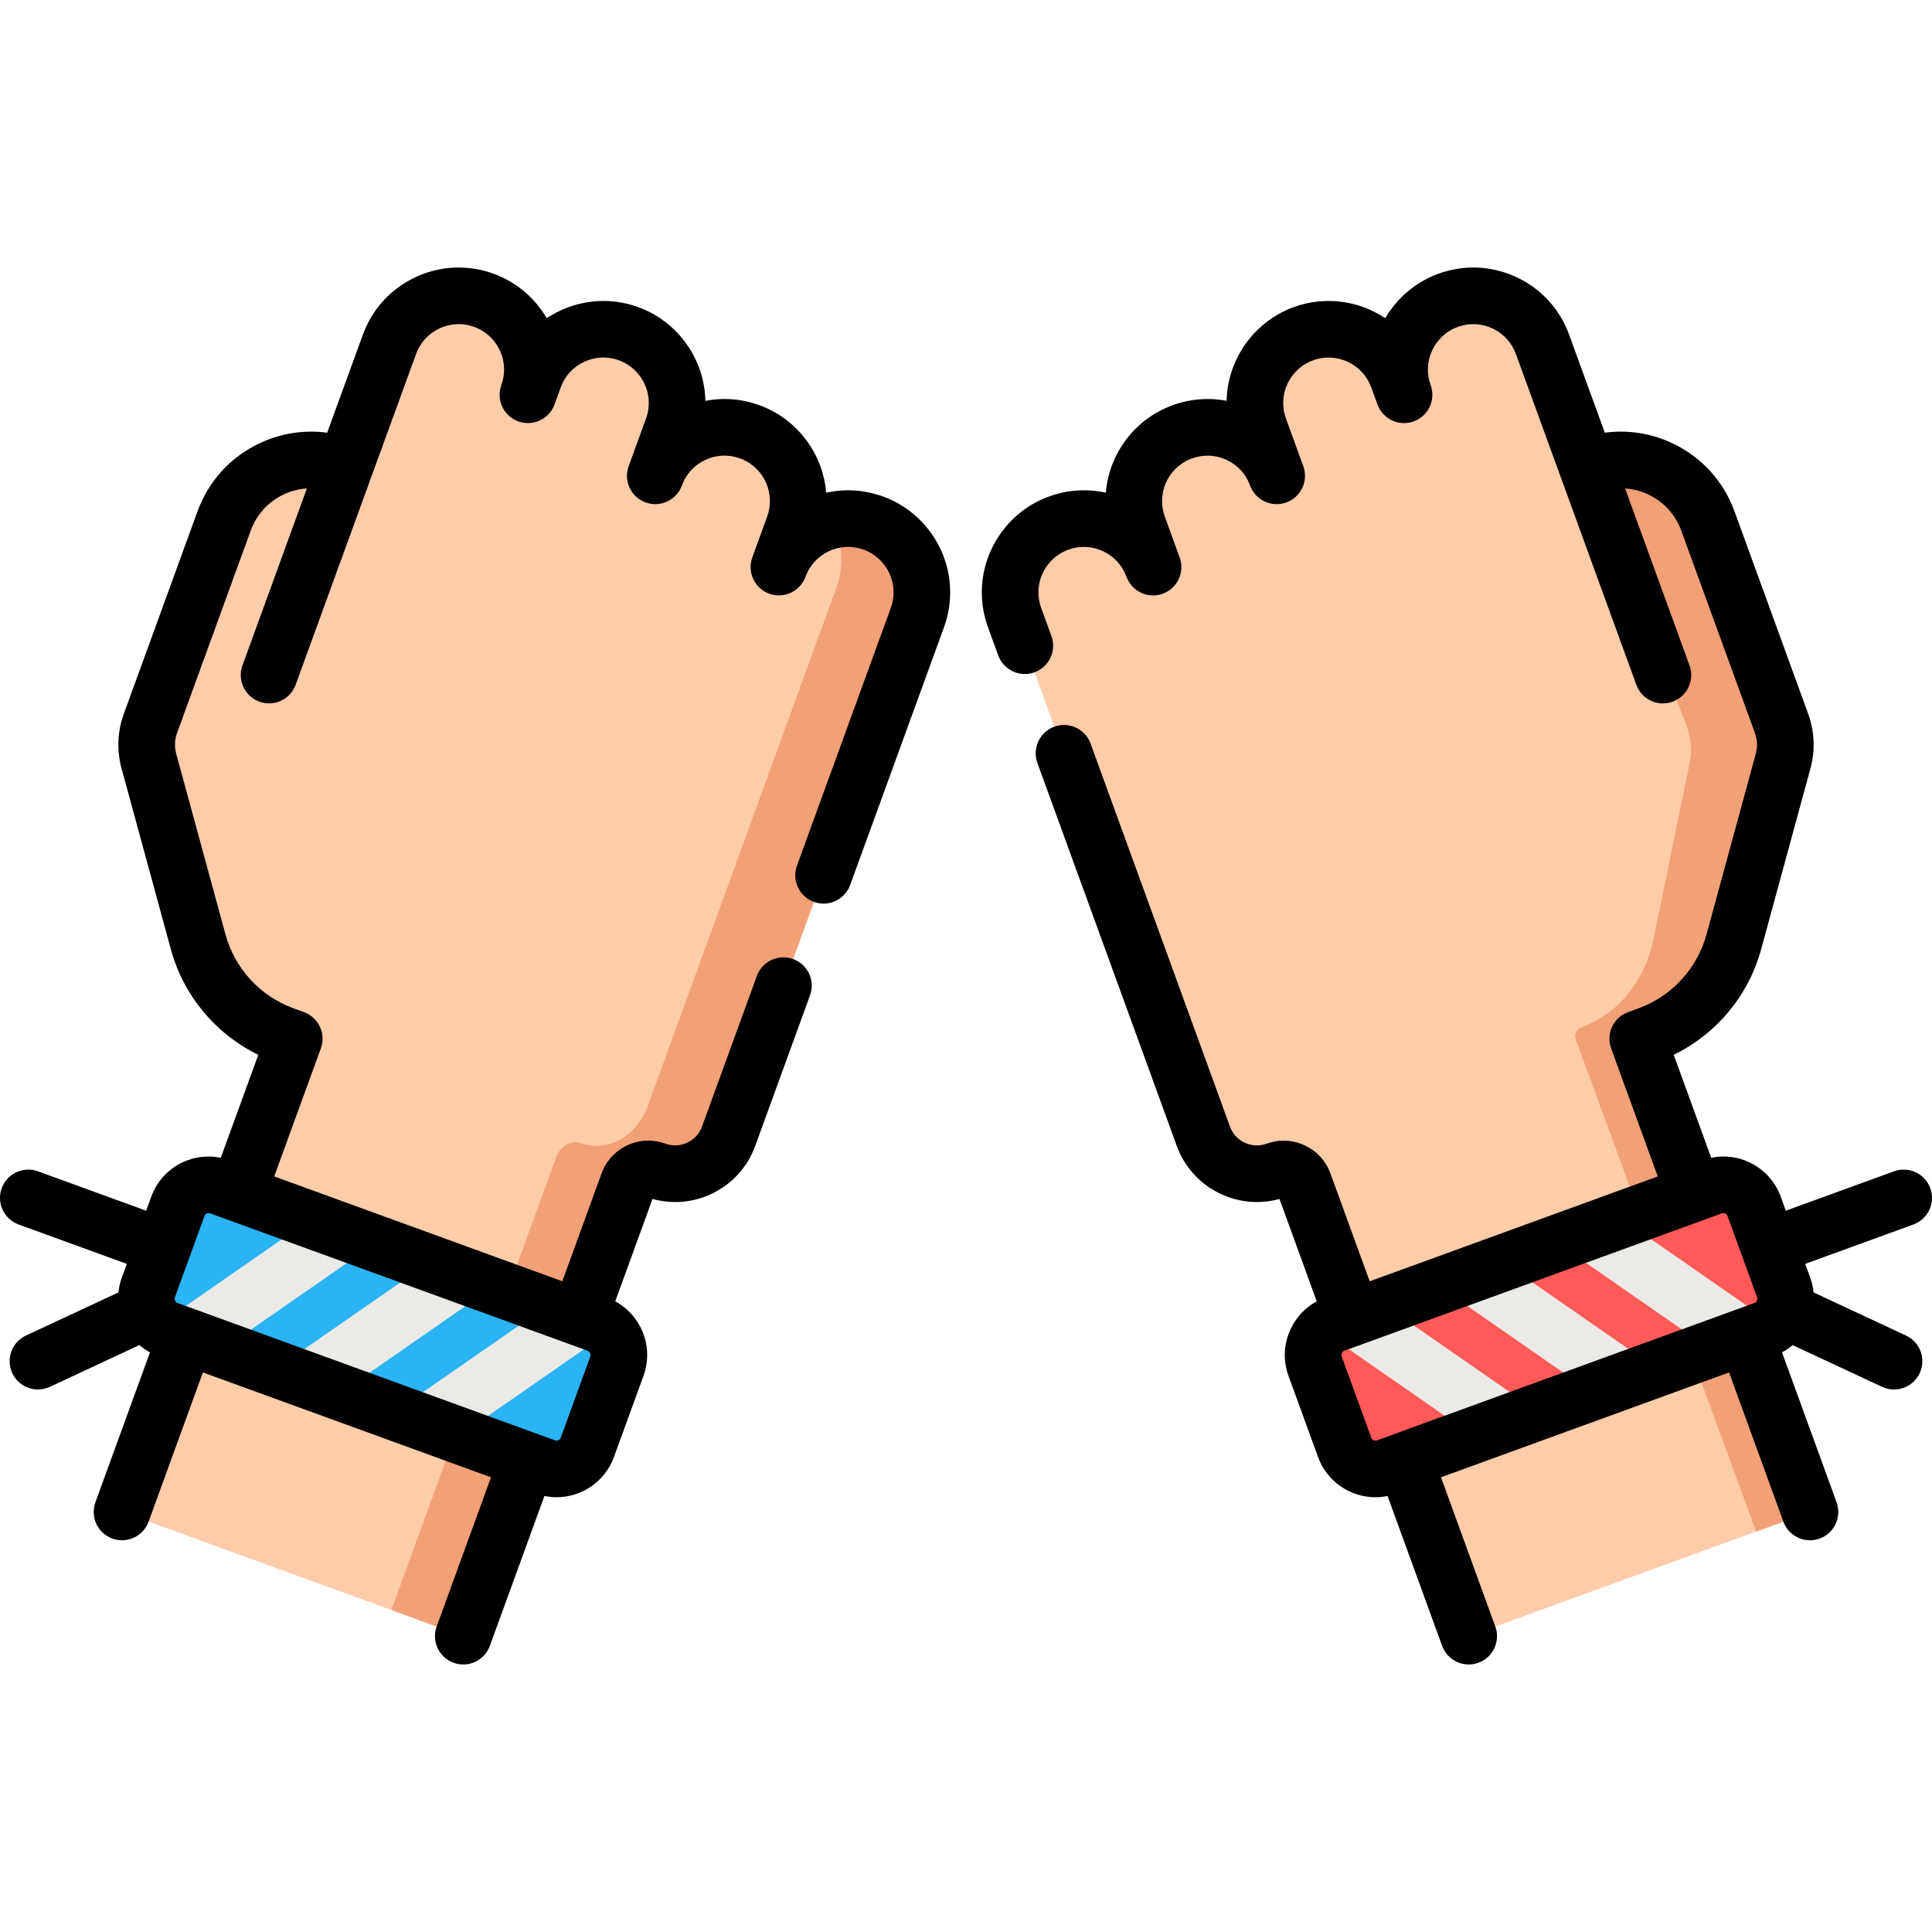<?xml version="1.0" encoding="iso-8859-1"?>
<!-- Generator: Adobe Illustrator 19.0.0, SVG Export Plug-In . SVG Version: 6.00 Build 0)  -->
<svg xmlns="http://www.w3.org/2000/svg" xmlns:xlink="http://www.w3.org/1999/xlink" version="1.1" id="Capa_1" x="0px" y="0px" viewBox="0 0 512.004 512.004" style="enable-background:new 0 0 512.004 512.004;" xml:space="preserve" width="512" height="512">
<g>
	<g>
		<path style="fill:#FFCCAA;" d="M77.979,275.278l-2.743-0.999c-11.135-4.053-19.609-13.26-22.726-24.693l-13.051-47.871    c-0.899-3.299-0.754-6.795,0.415-10.008l19.522-53.637c4.641-12.75,18.739-19.324,31.489-14.683l0.557,0.203l11.766-32.328    c3.689-10.136,14.896-15.362,25.032-11.673l0,0c10.136,3.689,15.362,14.896,11.673,25.032l1.643-4.513    c3.689-10.136,14.896-15.362,25.032-11.673l0,0c10.136,3.689,15.362,14.896,11.673,25.032l-4.599,12.636    c3.689-10.136,14.896-15.362,25.032-11.673l0,0c10.136,3.689,15.362,14.896,11.673,25.032l-3.942,10.831    c3.689-10.136,14.896-15.362,25.032-11.673l0,0c10.136,3.689,15.362,14.896,11.673,25.032l-2.193,6.025l-12.043,33.087    l-35.801,98.362c-2.849,7.827-11.503,11.862-19.33,9.014c-2.952-1.075-6.217,0.448-7.291,3.4l-43.7,120.066l-90.437-32.916    L77.979,275.278z"/>
		<path style="fill:#F2A077;" d="M231.455,138.621L231.455,138.621c-3.793-1.381-7.735-1.512-11.378-0.605    c3.075,4.853,3.853,11.467,1.544,17.81l-2.193,6.025l-12.042,33.087l-35.801,98.362c-2.849,7.827-10.703,12.153-17.542,9.664    c-2.58-0.939-5.542,0.693-6.617,3.645l-43.701,120.066l-71.393-25.985l0,0l90.437,32.916l43.7-120.066    c1.075-2.952,4.339-4.474,7.291-3.4c7.827,2.849,16.481-1.187,19.33-9.014l35.801-98.362l12.042-33.087l2.193-6.025    C246.817,153.517,241.591,142.31,231.455,138.621z"/>
		<g>
			<path style="fill:#2BB4F3;" d="M144.531,388.761L44.489,352.349c-4.502-1.639-6.824-6.617-5.185-11.119l7.839-21.539     c1.639-4.502,6.617-6.824,11.119-5.185l100.042,36.412c4.502,1.639,6.824,6.617,5.185,11.119l-7.839,21.539     C154.011,388.079,149.033,390.4,144.531,388.761z"/>
			
				<rect x="63.11" y="315.774" transform="matrix(0.57 0.821 -0.821 0.57 309.983 88.283)" style="fill:#EBEAE6;" width="15.001" height="49.301"/>
			
				<rect x="94.542" y="327.215" transform="matrix(0.57 0.821 -0.821 0.57 332.887 67.379)" style="fill:#EBEAE6;" width="15.001" height="49.301"/>
			
				<rect x="125.974" y="338.655" transform="matrix(0.57 0.821 -0.821 0.57 355.792 46.475)" style="fill:#EBEAE6;" width="15.001" height="49.301"/>
		</g>
	</g>
	<g>
		<path style="fill:#FFCCAA;" d="M434.025,275.278l2.743-0.999c11.135-4.053,19.609-13.26,22.726-24.693l13.051-47.871    c0.899-3.299,0.754-6.795-0.415-10.008l-19.522-53.637c-4.641-12.75-18.739-19.324-31.489-14.683l-0.557,0.203l-11.766-32.328    C405.108,81.126,393.9,75.9,383.765,79.589l0,0c-10.136,3.689-15.362,14.896-11.673,25.032l-1.643-4.513    c-3.689-10.136-14.896-15.362-25.032-11.673l0,0c-10.136,3.689-15.362,14.896-11.673,25.032l4.599,12.636    c-3.689-10.136-14.896-15.362-25.032-11.673l0,0c-10.136,3.689-15.362,14.896-11.673,25.032l3.942,10.831    c-3.689-10.136-14.896-15.362-25.032-11.673l0,0c-10.136,3.689-15.362,14.896-11.673,25.032l2.193,6.025l12.043,33.087    l35.801,98.362c2.849,7.827,11.503,11.862,19.33,9.014c2.952-1.075,6.217,0.448,7.291,3.4l43.7,120.066l90.437-32.916    L434.025,275.278z"/>
		<path style="fill:#F2A077;" d="M434.025,275.278l2.743-0.999c11.135-4.053,19.609-13.26,22.726-24.693l13.051-47.871    c0.899-3.299,0.754-6.795-0.415-10.008l-19.522-53.637c-4.641-12.75-18.739-19.324-31.489-14.683l-0.557,0.203l26.421,68.799    c1.17,3.213,1.444,6.663,0.785,9.874l-9.557,46.599c-2.283,11.129-9.4,19.843-19.09,23.369c-1.318,0.48-1.995,1.938-1.513,3.254    l47.782,130.402l14.279-5.197L434.025,275.278z"/>
		<g>
			<path style="fill:#FF5A59;" d="M367.473,388.761l100.042-36.412c4.502-1.639,6.824-6.617,5.185-11.119l-7.839-21.539     c-1.639-4.502-6.617-6.824-11.119-5.185L353.7,350.918c-4.502,1.639-6.824,6.617-5.185,11.119l7.839,21.539     C357.993,388.079,362.971,390.4,367.473,388.761z"/>
			
				<rect x="416.744" y="332.924" transform="matrix(0.821 0.57 -0.57 0.821 272.975 -190.944)" style="fill:#EBEAE6;" width="49.301" height="15.001"/>
			
				<rect x="385.312" y="344.365" transform="matrix(0.821 0.57 -0.57 0.821 273.886 -170.975)" style="fill:#EBEAE6;" width="49.301" height="15.001"/>
			
				<rect x="353.879" y="355.805" transform="matrix(0.821 0.57 -0.57 0.821 274.798 -151.005)" style="fill:#EBEAE6;" width="49.301" height="15.001"/>
		</g>
	</g>
	<g>
		<path d="M234.019,131.58c-4.902-1.786-10.093-2.113-15.067-1.008c-0.859-10.424-7.754-19.572-17.694-23.183    c-4.659-1.695-9.579-2.077-14.321-1.162c-0.236-11.09-7.323-21.024-17.787-24.837c-8.394-3.058-17.339-1.679-24.26,2.936    c-3.12-5.335-8.037-9.583-14.083-11.787c-6.786-2.469-14.129-2.148-20.673,0.905c-6.546,3.055-11.508,8.476-13.969,15.257    l-5.404,14.839c-0.008,0.02-0.017,0.038-0.025,0.059l-4.031,11.076c-6.015-0.814-12.145,0.108-17.777,2.733    c-7.765,3.619-13.654,10.045-16.583,18.095l-19.519,53.636c-1.709,4.689-1.917,9.722-0.6,14.552l13.049,47.865    c3.341,12.28,11.854,22.463,23.175,27.98l-9.935,27.289c-3.378-0.694-6.873-0.308-10.056,1.175    c-3.916,1.826-6.886,5.068-8.364,9.128l-1.354,3.721l-28.674-10.436c-3.893-1.415-8.196,0.591-9.613,4.482    c-1.417,3.893,0.59,8.196,4.483,9.613l28.674,10.436l-1.355,3.722c-0.461,1.268-0.734,2.556-0.869,3.841L6.888,353.931    c-3.754,1.75-5.378,6.212-3.628,9.967c1.272,2.729,3.978,4.332,6.802,4.332c1.061,0,2.14-0.227,3.165-0.705l23.715-11.059    c0.852,0.732,1.789,1.379,2.804,1.93l-14.461,39.726c-1.417,3.893,0.59,8.196,4.482,9.613c0.847,0.308,1.713,0.454,2.565,0.454    c3.063,0,5.939-1.891,7.048-4.937l14.394-39.541l76.346,27.788l-14.394,39.542c-1.417,3.893,0.59,8.196,4.482,9.613    c0.847,0.308,1.713,0.454,2.565,0.454c3.063,0,5.939-1.891,7.048-4.937l14.46-39.722c1.068,0.218,2.14,0.337,3.202,0.337    c6.609,0,12.828-4.084,15.216-10.645l7.839-21.539c2.772-7.617-0.57-15.977-7.491-19.731l9.878-27.135    c5.171,1.435,10.625,0.986,15.539-1.303c5.466-2.548,9.613-7.074,11.677-12.743l14.53-39.92c1.417-3.893-0.589-8.196-4.482-9.613    c-3.891-1.414-8.196,0.589-9.613,4.482l-14.531,39.921c-1.429,3.926-5.787,5.958-9.724,4.525c-3.307-1.2-6.885-1.043-10.075,0.443    c-3.199,1.49-5.622,4.136-6.82,7.44l-10.406,28.587l-76.342-27.786l12.353-33.93c0.681-1.869,0.591-3.933-0.25-5.735    c-0.841-1.804-2.364-3.198-4.234-3.879l-2.749-0.999c-8.834-3.215-15.581-10.546-18.049-19.615l-13.05-47.869    c-0.496-1.82-0.42-3.712,0.222-5.474l19.52-53.64c1.559-4.282,4.692-7.702,8.824-9.628c1.937-0.903,3.986-1.411,6.061-1.55    l-17.067,46.89c-1.417,3.893,0.59,8.196,4.483,9.613c0.847,0.309,1.712,0.454,2.564,0.454c3.063,0,5.94-1.892,7.048-4.937    l21.051-57.838l10.856-29.81c1.096-3.02,3.302-5.431,6.214-6.789c2.912-1.358,6.18-1.502,9.197-0.403    c4.736,1.726,7.918,6.272,7.918,11.313c0,1.396-0.246,2.785-0.732,4.127c-1.409,3.895,0.604,8.193,4.497,9.604    c3.893,1.409,8.194-0.602,9.605-4.494l0.002-0.005c0-0.002,0.001-0.003,0.001-0.004l1.633-4.501c1.1-3.019,3.31-5.429,6.223-6.788    c2.914-1.357,6.179-1.501,9.192-0.402c4.742,1.728,7.928,6.274,7.928,11.313c0,1.396-0.245,2.777-0.728,4.105l-4.59,12.612    c-0.003,0.009-0.006,0.018-0.01,0.027c-1.417,3.893,0.591,8.196,4.483,9.612c3.893,1.419,8.196-0.591,9.613-4.483l0.009-0.023    c1.102-3.01,3.306-5.412,6.208-6.765c2.911-1.357,6.177-1.5,9.205-0.396c4.731,1.718,7.91,6.255,7.91,11.29    c0,1.403-0.246,2.795-0.729,4.126l-3.94,10.83c-1.416,3.893,0.592,8.196,4.484,9.612c3.893,1.414,8.195-0.591,9.612-4.483    l0.007-0.019c1.101-3.012,3.307-5.415,6.213-6.77c2.913-1.357,6.178-1.498,9.204-0.397c4.736,1.719,7.918,6.264,7.918,11.311    c0,1.396-0.245,2.777-0.725,4.096l-24.874,68.33c-1.417,3.892,0.59,8.195,4.483,9.612c3.892,1.414,8.196-0.591,9.613-4.483    l24.871-68.321c1.083-2.977,1.632-6.084,1.632-9.233C251.812,145.651,244.658,135.44,234.019,131.58z M156.442,359.474    l-7.839,21.538c-0.221,0.609-0.896,0.923-1.506,0.703h0l-95.215-34.656c-0.008-0.003-0.015-0.007-0.023-0.01    c-0.008-0.003-0.016-0.004-0.024-0.007l-4.78-1.74c-0.609-0.222-0.924-0.897-0.702-1.506l3.919-10.767    c0-0.001,0.001-0.002,0.001-0.003c0.001-0.001,0.001-0.003,0.001-0.004l3.918-10.765c0.138-0.378,0.406-0.569,0.608-0.663    c0.201-0.093,0.52-0.177,0.898-0.039l4.741,1.726c0.02,0.007,0.038,0.017,0.058,0.024c0.023,0.008,0.046,0.013,0.068,0.021    l95.175,34.641C156.348,358.189,156.663,358.865,156.442,359.474z"/>
		<path d="M511.55,314.895c-1.417-3.893-5.723-5.897-9.613-4.482l-28.674,10.436l-1.354-3.72c-1.478-4.061-4.448-7.303-8.364-9.129    c-3.183-1.484-6.679-1.87-10.056-1.176l-9.935-27.288c11.32-5.518,19.833-15.7,23.174-27.977l13.05-47.869    c1.317-4.83,1.11-9.862-0.598-14.548l-19.52-53.64c-2.929-8.05-8.818-14.476-16.583-18.095c-5.64-2.629-11.777-3.546-17.779-2.738    l-4.03-11.071c-0.007-0.021-0.018-0.039-0.025-0.06l-5.401-14.83c-2.464-6.789-7.426-12.21-13.972-15.265    c-6.543-3.054-13.886-3.373-20.678-0.904c-6.042,2.203-10.959,6.451-14.078,11.784c-6.921-4.613-15.868-5.99-24.261-2.934    c-10.463,3.813-17.55,13.746-17.786,24.836c-4.741-0.913-9.662-0.532-14.316,1.161c-9.945,3.612-16.84,12.761-17.699,23.185    c-4.973-1.106-10.162-0.778-15.059,1.005c-10.648,3.863-17.802,14.074-17.802,25.41c0,3.149,0.549,6.257,1.636,9.244l2.705,7.429    c1.399,3.898,5.691,5.926,9.592,4.526c3.898-1.399,5.925-5.694,4.526-9.593l-2.73-7.5c-0.483-1.329-0.729-2.711-0.729-4.106    c0-5.047,3.182-9.592,7.926-11.313c3.018-1.099,6.283-0.958,9.196,0.4c2.906,1.354,5.112,3.758,6.213,6.77l0.007,0.019    c1.417,3.892,5.72,5.899,9.612,4.483c3.892-1.416,5.9-5.72,4.484-9.612l-3.937-10.819c-0.486-1.342-0.732-2.733-0.732-4.137    c0-5.035,3.179-9.572,7.915-11.292c3.022-1.099,6.29-0.959,9.2,0.398c2.902,1.353,5.106,3.755,6.208,6.765l0.009,0.023    c1.417,3.893,5.72,5.896,9.613,4.483c3.892-1.416,5.899-5.72,4.483-9.612c-0.003-0.01-0.006-0.019-0.01-0.027l-4.589-12.611    c-0.483-1.329-0.729-2.711-0.729-4.106c0-5.039,3.186-9.586,7.927-11.313c3.016-1.099,6.279-0.955,9.193,0.402    c2.913,1.359,5.124,3.77,6.22,6.778l1.636,4.511c0,0.001,0.001,0.002,0.001,0.004l0.002,0.005    c1.413,3.894,5.711,5.904,9.605,4.494c3.893-1.411,5.906-5.71,4.497-9.604c-0.486-1.342-0.732-2.73-0.732-4.127    c0-5.041,3.182-9.588,7.914-11.313c3.022-1.099,6.29-0.956,9.202,0.402c2.912,1.358,5.118,3.77,6.217,6.797l10.842,29.771    l21.063,57.87c1.109,3.045,3.985,4.937,7.048,4.937c0.852,0,1.718-0.146,2.564-0.454c3.893-1.417,5.899-5.721,4.483-9.613    l-17.068-46.894c2.073,0.141,4.123,0.65,6.063,1.554c4.132,1.926,7.266,5.346,8.824,9.628l19.521,53.644    c0.641,1.758,0.717,3.649,0.221,5.47l-13.051,47.873c-2.467,9.065-9.214,16.396-18.046,19.61l-2.75,1    c-1.87,0.681-3.393,2.075-4.234,3.879c-0.841,1.803-0.931,3.866-0.25,5.735l12.353,33.93l-76.342,27.786l-10.403-28.578    c-1.202-3.313-3.625-5.959-6.824-7.449c-3.189-1.487-6.769-1.644-10.082-0.441c-3.928,1.429-8.289-0.601-9.717-4.528    l-36.938-101.493c-1.413-3.894-5.715-5.906-9.608-4.491c-3.894,1.412-5.905,5.715-4.492,9.608l36.942,101.506    c4.05,11.128,15.995,17.146,27.215,14.047l9.878,27.135c-6.921,3.754-10.263,12.115-7.491,19.732l7.839,21.538    c2.389,6.562,8.607,10.645,15.216,10.645c1.062,0,2.134-0.119,3.202-0.337l14.46,39.722c1.41,3.874,5.699,5.904,9.613,4.482    c3.892-1.417,5.899-5.721,4.482-9.613l-14.394-39.542l76.346-27.788l14.394,39.542c1.108,3.046,3.984,4.937,7.048,4.937    c5.177,0,8.833-5.161,7.047-10.067l-14.461-39.726c1.015-0.551,1.951-1.198,2.804-1.93l23.716,11.059    c1.025,0.479,2.103,0.705,3.165,0.705c2.825,0,5.53-1.604,6.802-4.332c1.75-3.755,0.126-8.217-3.628-9.967l-24.499-11.424    c-0.135-1.285-0.407-2.574-0.869-3.842l-1.355-3.721l28.673-10.436C510.96,323.091,512.966,318.788,511.55,314.895z     M363.402,381.012l-7.839-21.537c-0.222-0.61,0.093-1.286,0.702-1.508l95.179-34.642c0.022-0.008,0.044-0.013,0.065-0.021    c0.019-0.007,0.036-0.016,0.055-0.023l4.744-1.727c0.144-0.053,0.279-0.073,0.403-0.073c0.201,0,0.371,0.055,0.495,0.112    c0.202,0.094,0.47,0.285,0.608,0.664l3.918,10.764c0.001,0.001,0.001,0.003,0.001,0.004c0,0.001,0.001,0.002,0.001,0.003    l3.919,10.766c0.222,0.609-0.093,1.285-0.703,1.507l-4.782,1.74c-0.007,0.003-0.014,0.004-0.021,0.007s-0.014,0.006-0.021,0.009    l-95.218,34.657C364.296,381.935,363.623,381.622,363.402,381.012z"/>
	</g>
</g>















</svg>
